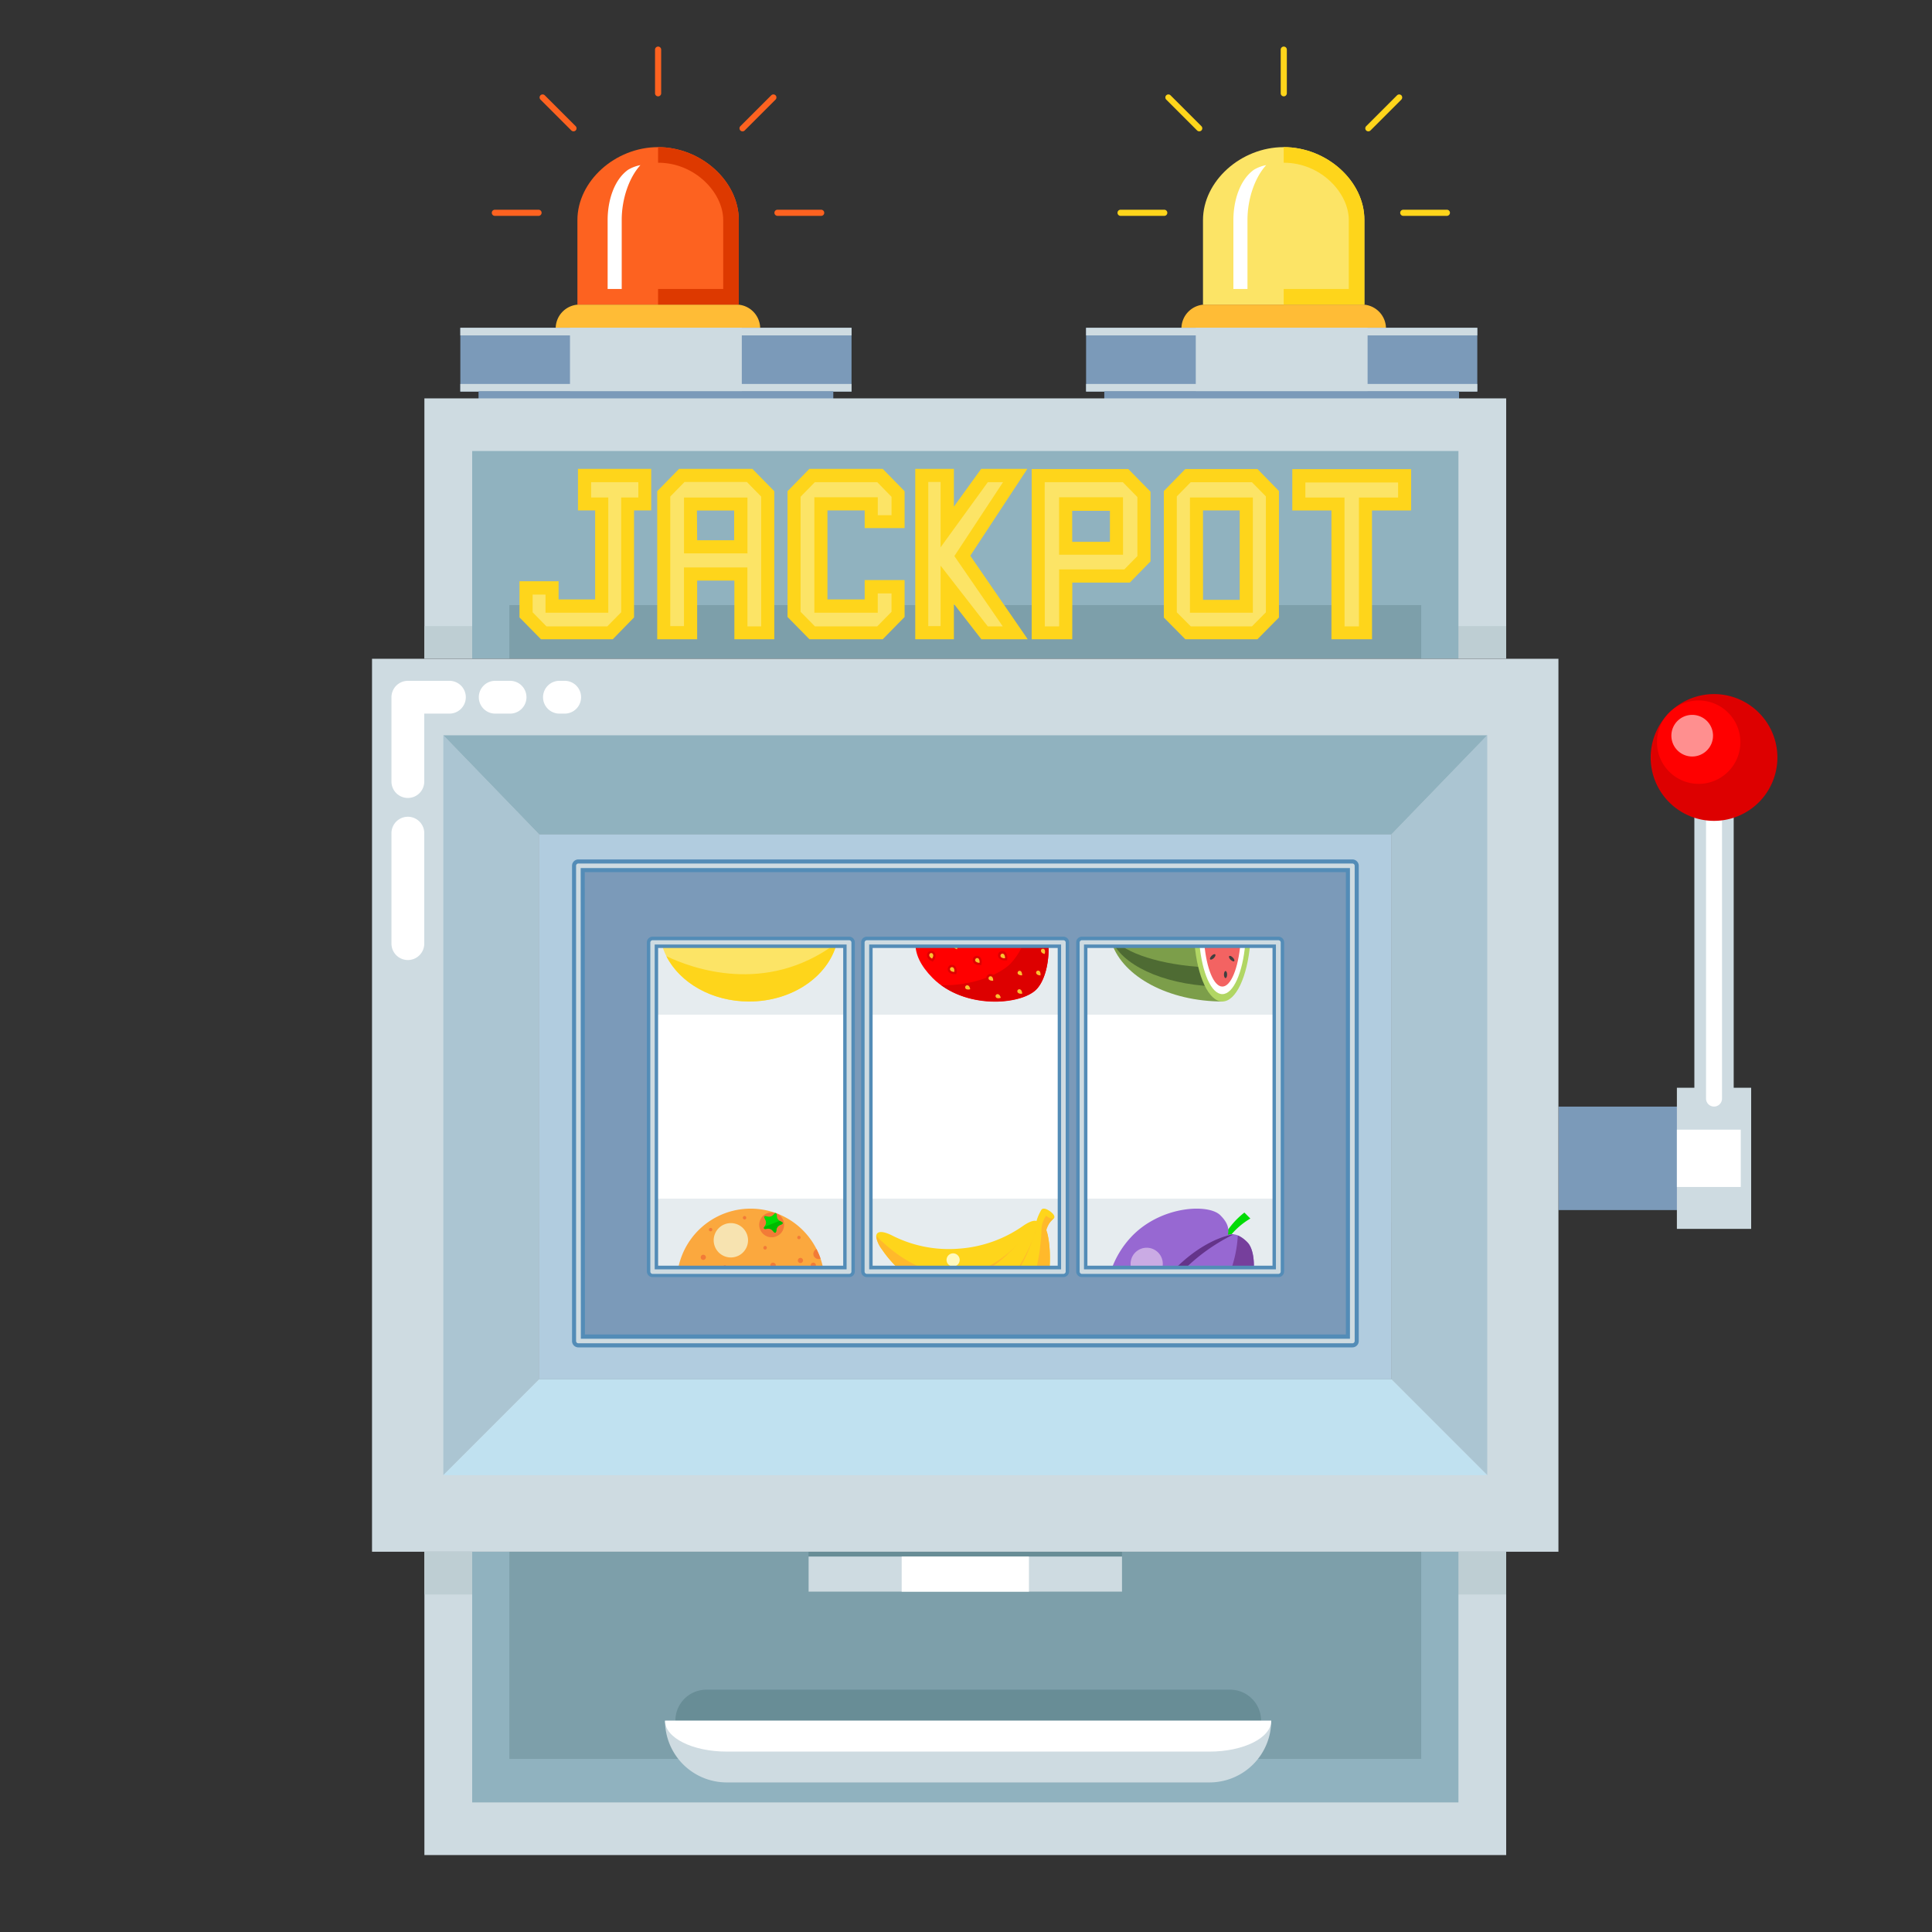 <svg id="Layer_1" data-name="Layer 1" xmlns="http://www.w3.org/2000/svg" viewBox="0 0 450 450"><rect x="0" y="0" width="450" height="450" fill="#333333" stroke="none"/><defs><style>.cls-1{fill:#7b9ab9;}.cls-2{fill:#ffbc36;}.cls-3{fill:#f4a800;}.cls-4{fill:#fd6220;}.cls-5{fill:#dd3900;}.cls-6{fill:#fff;}.cls-7{fill:#cedbe1;}.cls-8{fill:#fce466;}.cls-9{fill:#fed51b;}.cls-10{fill:#beced3;}.cls-11{fill:#90b2bf;}.cls-12{fill:#7d9faa;}.cls-13{fill:#688d96;}.cls-14{fill:#e6ecef;}.cls-15{fill:#b1ccdf;}.cls-16{fill:#abc5d2;}.cls-17{fill:#c0e1f0;}.cls-18{fill:#fba83e;}.cls-19{fill:#f7e3b0;}.cls-20{fill:#f27b37;}.cls-21{fill:#00db05;}.cls-22{fill:#00ba00;}.cls-23{fill:#7c9e4a;}.cls-24{fill:#4e6b33;}.cls-25{fill:#b1d664;}.cls-26{fill:#f36362;}.cls-27{fill:#3f3f3f;}.cls-28{fill:red;}.cls-29{fill:#d00;}.cls-30{fill:#fcbf31;}.cls-31{fill:#9768d2;}.cls-32{fill:#763f9c;}.cls-33{fill:#64348a;}.cls-34{fill:#caabe4;}.cls-35{fill:#ffb92b;}.cls-36{fill:#fff9bd;}.cls-37{fill:#538cb7;}.cls-38{fill:#ff8f8f;}</style></defs><title>slot-machine</title><rect class="cls-1" x="357.4" y="257.75" width="44.12" height="24.1"/><path class="cls-2" d="M177.06,76.52a5.57,5.57,0,0,1-5.57,5.57H135a5.57,5.57,0,0,1-5.57-5.57h0A5.57,5.57,0,0,1,135,70.94h36.49a5.57,5.57,0,0,1,5.57,5.58Z"/><path class="cls-3" d="M129.43,76.52A5.57,5.57,0,0,0,135,82.09h36.49a5.57,5.57,0,0,0,5.57-5.57Z"/><path class="cls-4" d="M153.28,34.27c-10,0-18.79,7.94-18.79,17V70.94h37.59V51.25C172.08,42.21,163.3,34.27,153.28,34.27Z"/><path class="cls-4" d="M154,21.73a.71.71,0,0,1-.71.71h0a.71.71,0,0,1-.72-.71V11.56a.71.71,0,0,1,.72-.71h0a.71.71,0,0,1,.71.71Z"/><path class="cls-4" d="M181.1,50.28a.72.72,0,0,1-.72-.72h0a.71.71,0,0,1,.72-.71h10.17a.71.71,0,0,1,.71.71h0a.71.71,0,0,1-.71.72Z"/><path class="cls-4" d="M115.26,50.28a.71.71,0,0,1-.71-.72h0a.71.71,0,0,1,.71-.71h10.17a.71.71,0,0,1,.72.71h0a.72.72,0,0,1-.72.72Z"/><path class="cls-4" d="M173.45,30.39a.71.71,0,0,1-1,0h0a.71.71,0,0,1,0-1l7.19-7.19a.71.71,0,0,1,1,0h0a.71.71,0,0,1,0,1Z"/><path class="cls-4" d="M125.89,23.2a.71.71,0,0,1,0-1h0a.71.71,0,0,1,1,0l7.19,7.19a.71.71,0,0,1,0,1h0a.73.73,0,0,1-1,0Z"/><path class="cls-5" d="M153.28,34.27V37.9c8.68,0,15.17,7.05,15.17,13.35V67.31H153.28v3.63h18.8V51.25C172.08,42.21,163.3,34.27,153.28,34.27Z"/><path class="cls-6" d="M144.81,67.31h-3.28V51.25c0-4.39,1.42-9.29,4.74-11.69a8.81,8.81,0,0,1,2.9-1.1c-2.61,2.83-4.36,7.81-4.36,12.79Z"/><rect class="cls-1" x="107.22" y="76.35" width="91.12" height="14.85"/><rect class="cls-7" x="132.76" y="76.35" width="40.02" height="14.85"/><rect class="cls-7" x="107.22" y="76.35" width="91.12" height="1.77"/><rect class="cls-7" x="107.22" y="89.43" width="91.12" height="1.77"/><rect class="cls-1" x="111.46" y="91.12" width="82.63" height="3.19"/><path class="cls-2" d="M322.82,76.52a5.57,5.57,0,0,1-5.57,5.57H280.76a5.57,5.57,0,0,1-5.58-5.57h0a5.58,5.58,0,0,1,5.58-5.58h36.49a5.58,5.58,0,0,1,5.57,5.58Z"/><path class="cls-3" d="M275.18,76.52a5.57,5.57,0,0,0,5.58,5.57h36.49a5.57,5.57,0,0,0,5.57-5.57Z"/><path class="cls-8" d="M299,34.27c-10,0-18.8,7.94-18.8,17V70.94h37.59V51.25C317.83,42.21,309.05,34.27,299,34.27Z"/><path class="cls-9" d="M299.73,21.73a.71.71,0,0,1-.71.71h0a.71.71,0,0,1-.72-.71V11.56a.71.71,0,0,1,.72-.71h0a.71.71,0,0,1,.71.71Z"/><path class="cls-9" d="M326.85,50.28a.72.72,0,0,1-.72-.72h0a.72.72,0,0,1,.72-.71H337a.71.71,0,0,1,.72.71h0a.72.72,0,0,1-.72.72Z"/><path class="cls-9" d="M261,50.28a.71.71,0,0,1-.71-.72h0a.71.71,0,0,1,.71-.71h10.18a.71.71,0,0,1,.71.71h0a.71.71,0,0,1-.71.72Z"/><path class="cls-9" d="M319.21,30.39a.72.72,0,0,1-1,0h0a.71.71,0,0,1,0-1l7.19-7.19a.72.72,0,0,1,1,0h0a.73.73,0,0,1,0,1Z"/><path class="cls-9" d="M271.64,23.2a.71.71,0,0,1,0-1h0a.71.71,0,0,1,1,0l7.19,7.19a.71.71,0,0,1,0,1h0a.73.73,0,0,1-1,0Z"/><path class="cls-9" d="M299,34.27V37.9c8.68,0,15.16,7.05,15.16,13.35V67.31H299v3.63h18.79V51.25C317.83,42.21,309.05,34.27,299,34.27Z"/><path class="cls-6" d="M290.56,67.31h-3.28V51.25c0-4.39,1.43-9.29,4.75-11.69a8.68,8.68,0,0,1,2.89-1.1c-2.61,2.83-4.36,7.81-4.36,12.79Z"/><rect class="cls-1" x="252.97" y="76.35" width="91.12" height="14.85"/><rect class="cls-7" x="278.52" y="76.35" width="40.02" height="14.85"/><rect class="cls-7" x="252.97" y="76.35" width="91.12" height="1.77"/><rect class="cls-7" x="252.97" y="89.43" width="91.12" height="1.77"/><rect class="cls-1" x="257.21" y="91.12" width="82.63" height="3.19"/><rect class="cls-7" x="188.33" y="362.55" width="73.01" height="8.18"/><rect class="cls-6" x="210.02" y="362.55" width="29.64" height="8.18"/><rect class="cls-7" x="98.85" y="232.53" width="251.97" height="199.55"/><rect class="cls-10" x="98.85" y="357.14" width="251.97" height="14.25"/><rect class="cls-11" x="109.98" y="249.37" width="229.72" height="170.45"/><rect class="cls-12" x="118.64" y="249.37" width="212.39" height="160.32"/><path class="cls-13" d="M293.73,400.77a7.21,7.21,0,0,1-7.21,7.21h-122a7.21,7.21,0,0,1-7.21-7.21h0a7.21,7.21,0,0,1,7.21-7.21h122a7.21,7.21,0,0,1,7.21,7.21Z"/><rect class="cls-13" x="188.33" y="354.37" width="73.01" height="16.36"/><rect class="cls-7" x="188.33" y="362.55" width="73.01" height="8.18"/><rect class="cls-6" x="210.02" y="362.55" width="29.64" height="8.18"/><rect class="cls-7" x="98.85" y="92.79" width="251.97" height="191.92"/><rect class="cls-10" x="98.85" y="145.84" width="251.97" height="14.25"/><rect class="cls-11" x="109.98" y="105.05" width="229.72" height="162.82"/><rect class="cls-12" x="118.64" y="140.94" width="212.39" height="126.93"/><polygon class="cls-8" points="150.17 110.74 150.17 117.35 146.19 117.35 146.21 143.18 142.09 147.37 126.63 147.37 122.53 143.18 122.53 136.91 128.59 136.91 128.59 141.14 140.15 141.14 140.13 117.35 136.16 117.35 136.15 110.74 150.17 110.74"/><polygon class="cls-8" points="236.45 110.74 224.13 129.45 236.47 147.37 229.32 147.37 220.65 136.21 220.66 147.37 214.73 147.37 214.71 110.74 220.64 110.74 220.65 122.71 229.3 110.74 236.45 110.74"/><path class="cls-8" d="M262.15,110.78l4.28,4.37v15l-3.94,4H248.21v13.21h-6.4l0-36.59Zm-2.1,16.85V117.35H248.2v10.28Z"/><path class="cls-8" d="M292.23,110.78l4.14,4.21V143.2l-4.13,4.17H276.72l-4.13-4.17,0-28.21,4.13-4.21Zm-2,30.36V117.35h-11.6v23.79Z"/><polygon class="cls-8" points="327.14 110.79 327.15 117.35 318.03 117.35 318.04 147.37 311.65 147.37 311.63 117.35 302.52 117.35 302.52 110.79 327.14 110.79"/><path class="cls-8" d="M174.59,110.74,178.8,115l0,32.34h-6.25V133.7H160.84v13.67H154.6V115l4.21-4.29Zm-2,16.59v-10H160.84v10Z"/><polygon class="cls-8" points="204.95 110.74 209.16 115.03 209.16 121.47 202.92 121.47 202.92 117.35 191.19 117.35 191.21 141.14 202.93 141.14 202.93 136.64 209.17 136.64 209.18 143.08 204.97 147.37 189.17 147.37 184.96 143.08 184.95 115.03 189.15 110.74 204.95 110.74"/><path class="cls-9" d="M142.73,148.89H126l-5-5.08v-8.43h9.11v4.24h8.51V118.88h-4v-9.67h17.06v9.67h-4v24.93Zm-15.45-3h14.17l3.23-3.28,0-26.74h4v-3.56h-11v3.56h4l0,26.85H127.06v-4.23h-3v4.12Z"/><path class="cls-9" d="M239.37,148.89h-10.8l-6.39-8.23v8.23h-9V109.21h9V118l6.35-8.79h10.76L226,129.44Zm-9.3-3h3.49l-11.27-16.37,11.33-17.21h-3.54l-11,15.17V112.26h-2.87l0,33.58h2.87V131.75Z"/><path class="cls-9" d="M249.75,148.89H240.3l0-39.64h22.51l5.17,5.27v16.24l-4.82,4.93h-13.4Zm-6.4-3h3.34V132.63h15.18l3.05-3.11V115.77l-3.39-3.46H243.33Zm18.23-16.68h-14.9V115.82h14.89Zm-11.84-3h8.78v-7.23h-8.79Z"/><path class="cls-9" d="M292.88,148.89h-16.8l-5-5.06V114.37l5-5.12h16.81l5,5.11v29.47Zm-15.53-3h14.26l3.24-3.27v-27l-3.25-3.3H277.34l-3.24,3.3,0,27Zm14.46-3.17H277.16l0-26.85h14.65Zm-11.6-3h8.54V118.88H280.2Z"/><path class="cls-9" d="M319.57,148.89h-9.45v-30H301v-9.62h27.68v9.62h-9.12Zm-6.4-3h3.35l0-30h9.12v-3.51H304.05v3.51h9.11Z"/><path class="cls-9" d="M180.35,148.89h-9.3V135.23h-8.67v13.66h-9.3l0-34.48,5.09-5.2h17.08l5.1,5.2Zm-6.25-3h3.19V115.66l-3.33-3.4H159.44l-3.32,3.4v30.18h3.19V132.17h14.77Zm0-17H159.32v-13h14.78Zm-11.72-3.06H171v-6.92h-8.67Z"/><path class="cls-9" d="M205.61,148.89H188.53l-5.1-5.19V114.41l5.09-5.2h17.08l5.1,5.2V123h-9.3v-4.12h-8.67v20.74h8.67v-4.51h9.3v8.59Zm-15.8-3h14.52l3.32-3.39v-4.29h-3.2v4.51H189.68V115.82h14.77V120h3.2v-4.29l-3.32-3.4H189.79l-3.32,3.4,0,26.79Z"/><path d="M363,361.43H86.64v-208H363ZM125.6,321.26H324.07V194.37H125.6Z"/><path class="cls-7" d="M363,361.43H86.64v-208H363ZM125.6,321.26H324.07V194.37H125.6Z"/><rect class="cls-6" x="142.11" y="208.44" width="167.08" height="97.14"/><rect class="cls-14" x="142.11" y="208.44" width="167.08" height="27.9"/><rect class="cls-14" x="138.78" y="279.19" width="167.08" height="27.9"/><path class="cls-1" d="M134.31,202.69V313.38H314.56V202.69Zm63.18,93.13H151.72V219.18h45.77Zm50,0H201.68V219.18h45.77Zm50,0H251.64V219.18h45.77Z"/><path class="cls-15" d="M125.6,194.37V321.26H324.07V194.37Zm189.45,119H134.81V202.69H315.05Z"/><polygon class="cls-16" points="324.07 194.37 324.07 321.26 346.41 343.6 346.41 171.26 324.07 194.37"/><polygon class="cls-16" points="125.6 321.26 125.6 194.37 103.26 171.26 103.26 343.6 125.6 321.26"/><polygon class="cls-11" points="103.26 171.26 125.6 194.37 324.07 194.37 346.41 171.26 103.26 171.26"/><polygon class="cls-17" points="324.07 321.26 125.6 321.26 103.26 343.6 346.41 343.6 324.07 321.26"/><path class="cls-8" d="M154.09,219.79c2.07,7.71,10.4,13.48,20.39,13.48s18.33-5.77,20.4-13.48Z"/><path class="cls-9" d="M194.66,219.79c-16.35,12.11-33.57,5.74-39.46,2.92,3.16,6.21,10.6,10.56,19.28,10.56,10,0,18.33-5.77,20.4-13.48Z"/><path class="cls-18" d="M191.87,296.27a17.2,17.2,0,0,0-34.05,0Z"/><path class="cls-19" d="M174,290.23a4,4,0,1,1-2.37-5.09A4,4,0,0,1,174,290.23Z"/><path class="cls-20" d="M182.46,286.28a2.9,2.9,0,1,1-1.74-3.72A2.9,2.9,0,0,1,182.46,286.28Z"/><path class="cls-20" d="M190,294.91a.6.6,0,0,1-.77.36.62.62,0,0,1-.36-.78.61.61,0,0,1,.77-.36A.6.6,0,0,1,190,294.91Z"/><path class="cls-20" d="M187,293.79a.6.6,0,0,1-1.13-.41.6.6,0,0,1,.77-.36A.6.6,0,0,1,187,293.79Z"/><path class="cls-20" d="M180.67,294.92a.59.59,0,0,1-.77.36.6.6,0,1,1,.41-1.12A.58.58,0,0,1,180.67,294.92Z"/><path class="cls-20" d="M173.8,283.77a.39.39,0,0,1-.51.24.4.4,0,1,1,.51-.24Z"/><path class="cls-20" d="M165.89,286.54a.4.4,0,1,1-.23-.51A.39.39,0,0,1,165.89,286.54Z"/><path class="cls-20" d="M186.46,288.38a.39.39,0,1,1-.74-.27.38.38,0,0,1,.5-.24A.39.39,0,0,1,186.46,288.38Z"/><path class="cls-20" d="M178.59,290.74a.4.4,0,1,1-.74-.28.38.38,0,0,1,.51-.23A.39.39,0,0,1,178.59,290.74Z"/><path class="cls-20" d="M169.2,295.24a.39.39,0,1,1-.74-.27.41.41,0,0,1,.51-.24A.39.39,0,0,1,169.2,295.24Z"/><path class="cls-20" d="M164.38,293.06a.61.61,0,0,1-.77.36.59.59,0,0,1-.36-.77.6.6,0,1,1,1.13.41Z"/><path class="cls-20" d="M191.12,293.15c-.2-.57-.43-1.13-.69-1.69-.08-.18-.17-.35-.25-.52a1.17,1.17,0,0,0-.66.7,1.2,1.2,0,0,0,.72,1.54A1.16,1.16,0,0,0,191.12,293.15Z"/><path class="cls-21" d="M180.91,282.87l.06.56a1.33,1.33,0,0,0,.61.92l.5.26c.3.16.29.41,0,.55l-.51.23a1.32,1.32,0,0,0-.68.87l-.1.56c-.06.34-.3.4-.53.15l-.38-.42a1.33,1.33,0,0,0-1-.37l-.56.07c-.34.05-.48-.16-.31-.46l.28-.48a1.31,1.31,0,0,0,0-1.11l-.24-.5c-.15-.31,0-.51.34-.44l.55.12a1.36,1.36,0,0,0,1.06-.31l.41-.39C180.64,282.45,180.87,282.53,180.91,282.87Z"/><path class="cls-22" d="M182.08,284.61l-.5-.26L178,285.79c-.17.3,0,.51.31.46l.56-.07a1.33,1.33,0,0,1,1,.37l.38.42c.23.25.47.19.53-.15l.1-.56a1.32,1.32,0,0,1,.68-.87l.51-.23C182.37,285,182.38,284.77,182.08,284.61Z"/><path class="cls-23" d="M259,219.79c2.63,7.71,13.2,13.48,25.86,13.48V219.79Z"/><path class="cls-24" d="M259.33,219.79c3.13,5.79,13.35,10,25.49,10v-10Z"/><path class="cls-23" d="M260.53,219.79c4.08,3.31,13.42,5.63,24.29,5.63v-5.63Z"/><path class="cls-25" d="M278.23,219.79c.66,7.71,3.31,13.48,6.48,13.48s5.82-5.77,6.48-13.48Z"/><path class="cls-6" d="M279.37,219.79c.6,6.75,2.76,11.76,5.34,11.76s4.74-5,5.34-11.76Z"/><path class="cls-26" d="M280.5,219.79c.52,5.79,2.21,10,4.21,10s3.69-4.25,4.21-10Z"/><path class="cls-27" d="M285.82,227c0,.45-.17.82-.37.82s-.37-.37-.37-.82.17-.83.37-.83S285.82,226.54,285.82,227Z"/><path class="cls-27" d="M282.73,223.14c-.33.32-.7.46-.85.32s0-.52.33-.84.69-.47.84-.32S283.05,222.83,282.73,223.14Z"/><path class="cls-27" d="M286.63,223.55c-.32-.32-.47-.7-.32-.85s.52,0,.84.33.46.69.32.84S287,223.87,286.63,223.55Z"/><path class="cls-28" d="M213.22,219.79c0,2.47,1.12,5.07,4,8,7.42,7.42,20.53,6.33,24.14,2.72,1.91-1.91,3.08-6.07,2.86-10.68Z"/><path class="cls-29" d="M238.35,219.79a15.4,15.4,0,0,1-3,4.67c-2.87,2.87-9.6,5.22-16.11,5,7.57,5.49,18.82,4.29,22.12,1,1.9-1.91,3.07-6.07,2.85-10.68Z"/><path class="cls-29" d="M234.58,223.68l-.45,0a1.79,1.79,0,0,1-1.28-.37,1,1,0,1,1,1.4-1.4,1.84,1.84,0,0,1,.37,1.28Z"/><path class="cls-29" d="M238.56,227.66l-.45,0a1.78,1.78,0,0,1-1.28-.37,1,1,0,1,1,1.4-1.4,1.79,1.79,0,0,1,.37,1.28Z"/><path class="cls-29" d="M222.73,226.9h-.46a1.74,1.74,0,0,1-1.24-.46,1,1,0,0,1,0-1.41l.06-.06a.94.94,0,0,1,.75-.22,1.07,1.07,0,0,1,.71.41,1.79,1.79,0,0,1,.26,1.3Z"/><path class="cls-29" d="M233.72,232.72l-.42.17a1.81,1.81,0,0,1-1.33.05,1,1,0,0,1-.51-1.38,1,1,0,0,1,1.42-.39,1.75,1.75,0,0,1,.73,1.11Z"/><path class="cls-29" d="M226.57,230.78l-.44.13a1.79,1.79,0,0,1-1.33-.08,1,1,0,0,1-.37-1.42,1,1,0,0,1,1.44-.25,1.76,1.76,0,0,1,.63,1.17Z"/><path class="cls-29" d="M231.85,228.89l-.45.06a1.78,1.78,0,0,1-1.3-.31,1,1,0,0,1-.12-1.47h0a1,1,0,0,1,1.47,0,1.76,1.76,0,0,1,.41,1.26Z"/><path class="cls-29" d="M228.55,224.79h-.46a1.72,1.72,0,0,1-1.24-.47,1,1,0,0,1,0-1.4l.07-.06a.91.91,0,0,1,.74-.22,1.07,1.07,0,0,1,.71.41,1.8,1.8,0,0,1,.26,1.3Z"/><path class="cls-29" d="M238.62,231.89l-.45.07a1.73,1.73,0,0,1-1.3-.25,1,1,0,0,1-.2-1.45l.07-.07a1,1,0,0,1,1.4,0,1.77,1.77,0,0,1,.47,1.24Z"/><path class="cls-29" d="M217.25,224l-.4-.21a1.79,1.79,0,0,1-.89-1,1,1,0,0,1,.72-1.27,1,1,0,0,1,.73.11,1.16,1.16,0,0,1,.48.71,1.75,1.75,0,0,1-.37,1.28Z"/><path class="cls-29" d="M243.61,222.83l-.43-.11a1.87,1.87,0,0,1-1.11-.74,1,1,0,0,1,.39-1.41,1,1,0,0,1,1.37.5,1.82,1.82,0,0,1,0,1.33Z"/><path class="cls-29" d="M242.79,227.72h-.46a1.79,1.79,0,0,1-1.24-.48,1,1,0,0,1,0-1.4l.07-.06a1,1,0,0,1,1.45.19,1.78,1.78,0,0,1,.25,1.3Z"/><path class="cls-30" d="M233.88,222.33a1.37,1.37,0,0,1,.21.86,1.34,1.34,0,0,1-.87-.21.47.47,0,1,1,.66-.65Z"/><path class="cls-30" d="M237.86,226.3a1.41,1.41,0,0,1,.21.87,1.34,1.34,0,0,1-.87-.21.47.47,0,1,1,.66-.66Z"/><path class="cls-30" d="M223,220.22a1.36,1.36,0,0,1-.11.89s-.58-.18-.73-.51a.48.48,0,0,1,.2-.7C222.57,219.8,222.83,219.89,223,220.22Z"/><path class="cls-30" d="M222.13,225.49c.24.27.14.88.14.88s-.61,0-.84-.28a.48.48,0,0,1,0-.72A.47.47,0,0,1,222.13,225.49Z"/><path class="cls-30" d="M232.63,231.64c.33.17.47.76.47.76a1.38,1.38,0,0,1-.89.07.49.49,0,0,1-.28-.67A.49.49,0,0,1,232.63,231.64Z"/><path class="cls-30" d="M225.59,229.6c.3.2.39.8.39.8a1.32,1.32,0,0,1-.89,0,.47.47,0,0,1-.21-.69A.48.48,0,0,1,225.59,229.6Z"/><path class="cls-30" d="M231.09,227.57c.27.24.24.86.24.86a1.4,1.4,0,0,1-.87-.18.48.48,0,0,1-.09-.72A.48.48,0,0,1,231.09,227.57Z"/><path class="cls-30" d="M228,223.38a1.34,1.34,0,0,1,.15.88,1.41,1.41,0,0,1-.85-.28.48.48,0,0,1,0-.72A.46.46,0,0,1,228,223.38Z"/><path class="cls-30" d="M237.8,230.6c.28.23.29.84.29.84s-.61.1-.88-.14a.47.47,0,1,1,.59-.7Z"/><path class="cls-30" d="M217.37,222.43c.09.35-.28.85-.28.85s-.54-.29-.62-.64a.48.48,0,0,1,.32-.64C217.05,221.94,217.29,222.08,217.37,222.43Z"/><path class="cls-30" d="M242.54,221.73c.17.33.76.47.76.47a1.36,1.36,0,0,0,.07-.88.48.48,0,0,0-.67-.28C242.47,221.15,242.38,221.41,242.54,221.73Z"/><path class="cls-30" d="M241.5,226.9c.23.28.84.29.84.29a1.39,1.39,0,0,0-.13-.89.49.49,0,0,0-.71-.12A.47.47,0,0,0,241.5,226.9Z"/><path class="cls-21" d="M291.23,283.82a17.48,17.48,0,0,0-5.06,4.51l-.83-.84a18.53,18.53,0,0,1,4.5-5.06Z"/><path class="cls-31" d="M292,296.27c.25-3.15-.32-5.77-1.46-6.91-1-1-2.51-2.3-4.55-1.77.53-2-.8-3.58-1.77-4.55-2.68-2.67-13.45-2.24-20.33,4.64a21.63,21.63,0,0,0-5.22,8.59Z"/><path class="cls-32" d="M292,296.27c.25-3.15-.32-5.77-1.46-6.91a7.26,7.26,0,0,0-2.23-1.6,28.56,28.56,0,0,1-1.78,8.51Z"/><path class="cls-33" d="M275.24,296.27a44,44,0,0,1,12.16-8.79c-4.09.67-9.11,3.45-13.52,7.86-.3.31-.58.62-.87.93Z"/><path class="cls-34" d="M270.32,296.27a3.75,3.75,0,1,0-6.47,0Z"/><path class="cls-9" d="M210.15,296.27H235a26.21,26.21,0,0,0,6-7.75c2.17-4.23.64-5.35-2.83-2.9a29.57,29.57,0,0,1-14.87,5.22,29.1,29.1,0,0,1-15.37-3c-3.74-1.93-5.12-.59-2.44,3.28A25.55,25.55,0,0,0,210.15,296.27Z"/><path class="cls-35" d="M210.15,296.27h7.43c-5.13-1.35-9.81-4.65-13.48-8.4a6.05,6.05,0,0,0,1.39,3.22A25.55,25.55,0,0,0,210.15,296.27Z"/><path class="cls-35" d="M235,296.27a26.21,26.21,0,0,0,6-7.75c.8-1.57,1.66-3.52.73-4.09-3.75,5-8.79,10.09-14.79,11.84Z"/><path class="cls-9" d="M240.38,296.27a28.9,28.9,0,0,0,2.17-7.41c.72-4.79-1.06-5.27-3.56-1.67a31.92,31.92,0,0,1-9.8,9.08Z"/><path class="cls-35" d="M240.38,296.27a28.9,28.9,0,0,0,2.17-7.41c.27-1.77.47-3.93-.59-4.12a44.22,44.22,0,0,1-5.41,11.53Z"/><path class="cls-9" d="M244.37,296.27a29.67,29.67,0,0,0-.06-7c-.62-4.8-2.46-4.68-3.86-.43a34,34,0,0,1-3.5,7.41Z"/><path class="cls-35" d="M244.37,296.27a29.67,29.67,0,0,0-.06-7c-.23-1.78-.63-3.9-1.69-3.74a49.92,49.92,0,0,1-1.41,10.72Z"/><path class="cls-9" d="M243,286.15l-1.8,1.43s.07-2.38.21-3.15a11.18,11.18,0,0,1,1.15-2.65s.41-.76,1.94.3,1,1.67,1,1.67Z"/><path class="cls-35" d="M243.72,286.54c-.06.3-1.15.19-1.14-.09a5.9,5.9,0,0,1,1.08-3.29c1.12.95,1.79.59,1.79.59A5.74,5.74,0,0,0,243.72,286.54Z"/><path class="cls-36" d="M223.53,293.46a1.53,1.53,0,1,1-1.53-1.53A1.54,1.54,0,0,1,223.53,293.46Z"/><path class="cls-37" d="M297.72,218.17H252a1.32,1.32,0,0,0-1.33,1.33v76.63a1.32,1.32,0,0,0,1.33,1.33h45.77a1.33,1.33,0,0,0,1.33-1.33V219.5A1.33,1.33,0,0,0,297.72,218.17Zm-1.33,76.63H253.28v-74h43.11Z"/><path class="cls-7" d="M297.72,219H252a.53.53,0,0,0-.53.54v76.63a.53.53,0,0,0,.53.54h45.77a.54.54,0,0,0,.53-.54V219.5A.54.54,0,0,0,297.72,219Zm-.53,76.65H252.48V220h44.71Z"/><path class="cls-37" d="M247.68,218.17H201.91a1.33,1.33,0,0,0-1.33,1.33v76.63a1.33,1.33,0,0,0,1.33,1.33h45.77a1.33,1.33,0,0,0,1.34-1.33V219.5A1.33,1.33,0,0,0,247.68,218.17Zm-1.32,76.63H203.25v-74h43.11Z"/><path class="cls-7" d="M247.68,219H201.91a.54.54,0,0,0-.53.54v76.63a.54.54,0,0,0,.53.54h45.77a.54.54,0,0,0,.54-.54V219.5A.54.54,0,0,0,247.68,219Zm-.53,76.65h-44.7V220h44.7Z"/><path class="cls-37" d="M197.72,218.17H152a1.33,1.33,0,0,0-1.33,1.33v76.63a1.33,1.33,0,0,0,1.33,1.33h45.77a1.32,1.32,0,0,0,1.33-1.33V219.5A1.32,1.32,0,0,0,197.72,218.17ZM196.4,294.8H153.29v-74H196.4Z"/><path class="cls-7" d="M197.72,219H152a.54.54,0,0,0-.53.54v76.63a.54.54,0,0,0,.53.54h45.77a.54.54,0,0,0,.54-.54V219.5A.54.54,0,0,0,197.72,219Zm-.53,76.65h-44.7V220h44.7Z"/><path class="cls-37" d="M315,313.83H134.71a1.47,1.47,0,0,1-1.47-1.48V201.66a1.47,1.47,0,0,1,1.47-1.48H315a1.48,1.48,0,0,1,1.48,1.48V312.35A1.48,1.48,0,0,1,315,313.83Zm-178.76-3H313.48V203.14H136.2Z"/><path class="cls-7" d="M315,312.88H134.71a.53.53,0,0,1-.53-.53V201.66a.53.53,0,0,1,.53-.53H315a.53.53,0,0,1,.53.53V312.35A.53.53,0,0,1,315,312.88Zm-179.71-1.06H314.43V202.19H135.25Z"/><path class="cls-7" d="M154.9,400.79a14.37,14.37,0,0,0,14.38,14.37H281.72a14.37,14.37,0,0,0,14.37-14.37Z"/><path class="cls-6" d="M154.9,400.79c0,4,6.44,7.19,14.38,7.19H281.72c7.94,0,14.37-3.22,14.37-7.19Z"/><path class="cls-6" d="M131.33,166.21h-.83a3.82,3.82,0,1,1,0-7.63h.83a3.82,3.82,0,1,1,0,7.63Z"/><path class="cls-6" d="M95,185.86A3.82,3.82,0,0,1,91.18,182V162.39A3.82,3.82,0,0,1,95,158.58h9.48a3.82,3.82,0,1,1,0,7.63H98.82V182A3.82,3.82,0,0,1,95,185.86Z"/><path class="cls-6" d="M119,166.21h-3.46a3.82,3.82,0,1,1,0-7.63H119a3.82,3.82,0,0,1,0,7.63Z"/><path class="cls-6" d="M95,223.61a3.82,3.82,0,0,1-3.82-3.82V194.06a3.82,3.82,0,0,1,7.64,0v25.73A3.82,3.82,0,0,1,95,223.61Z"/><rect class="cls-7" x="390.58" y="253.36" width="17.3" height="32.87"/><rect class="cls-6" x="390.58" y="263.12" width="14.88" height="13.35"/><rect class="cls-7" x="394.65" y="176.45" width="9.16" height="79.44"/><path class="cls-6" d="M401.09,176.45h-3.72v79.43h0a1.86,1.86,0,1,0,3.72,0h0Z"/><path class="cls-29" d="M409.67,166a14.76,14.76,0,1,1-20.88,0A14.74,14.74,0,0,1,409.67,166Z"/><path class="cls-28" d="M402.52,166a9.71,9.71,0,1,1-13.73,0A9.71,9.71,0,0,1,402.52,166Z"/><path class="cls-38" d="M397.58,167.93a4.85,4.85,0,1,1-6.87,0A4.86,4.86,0,0,1,397.58,167.93Z"/></svg>